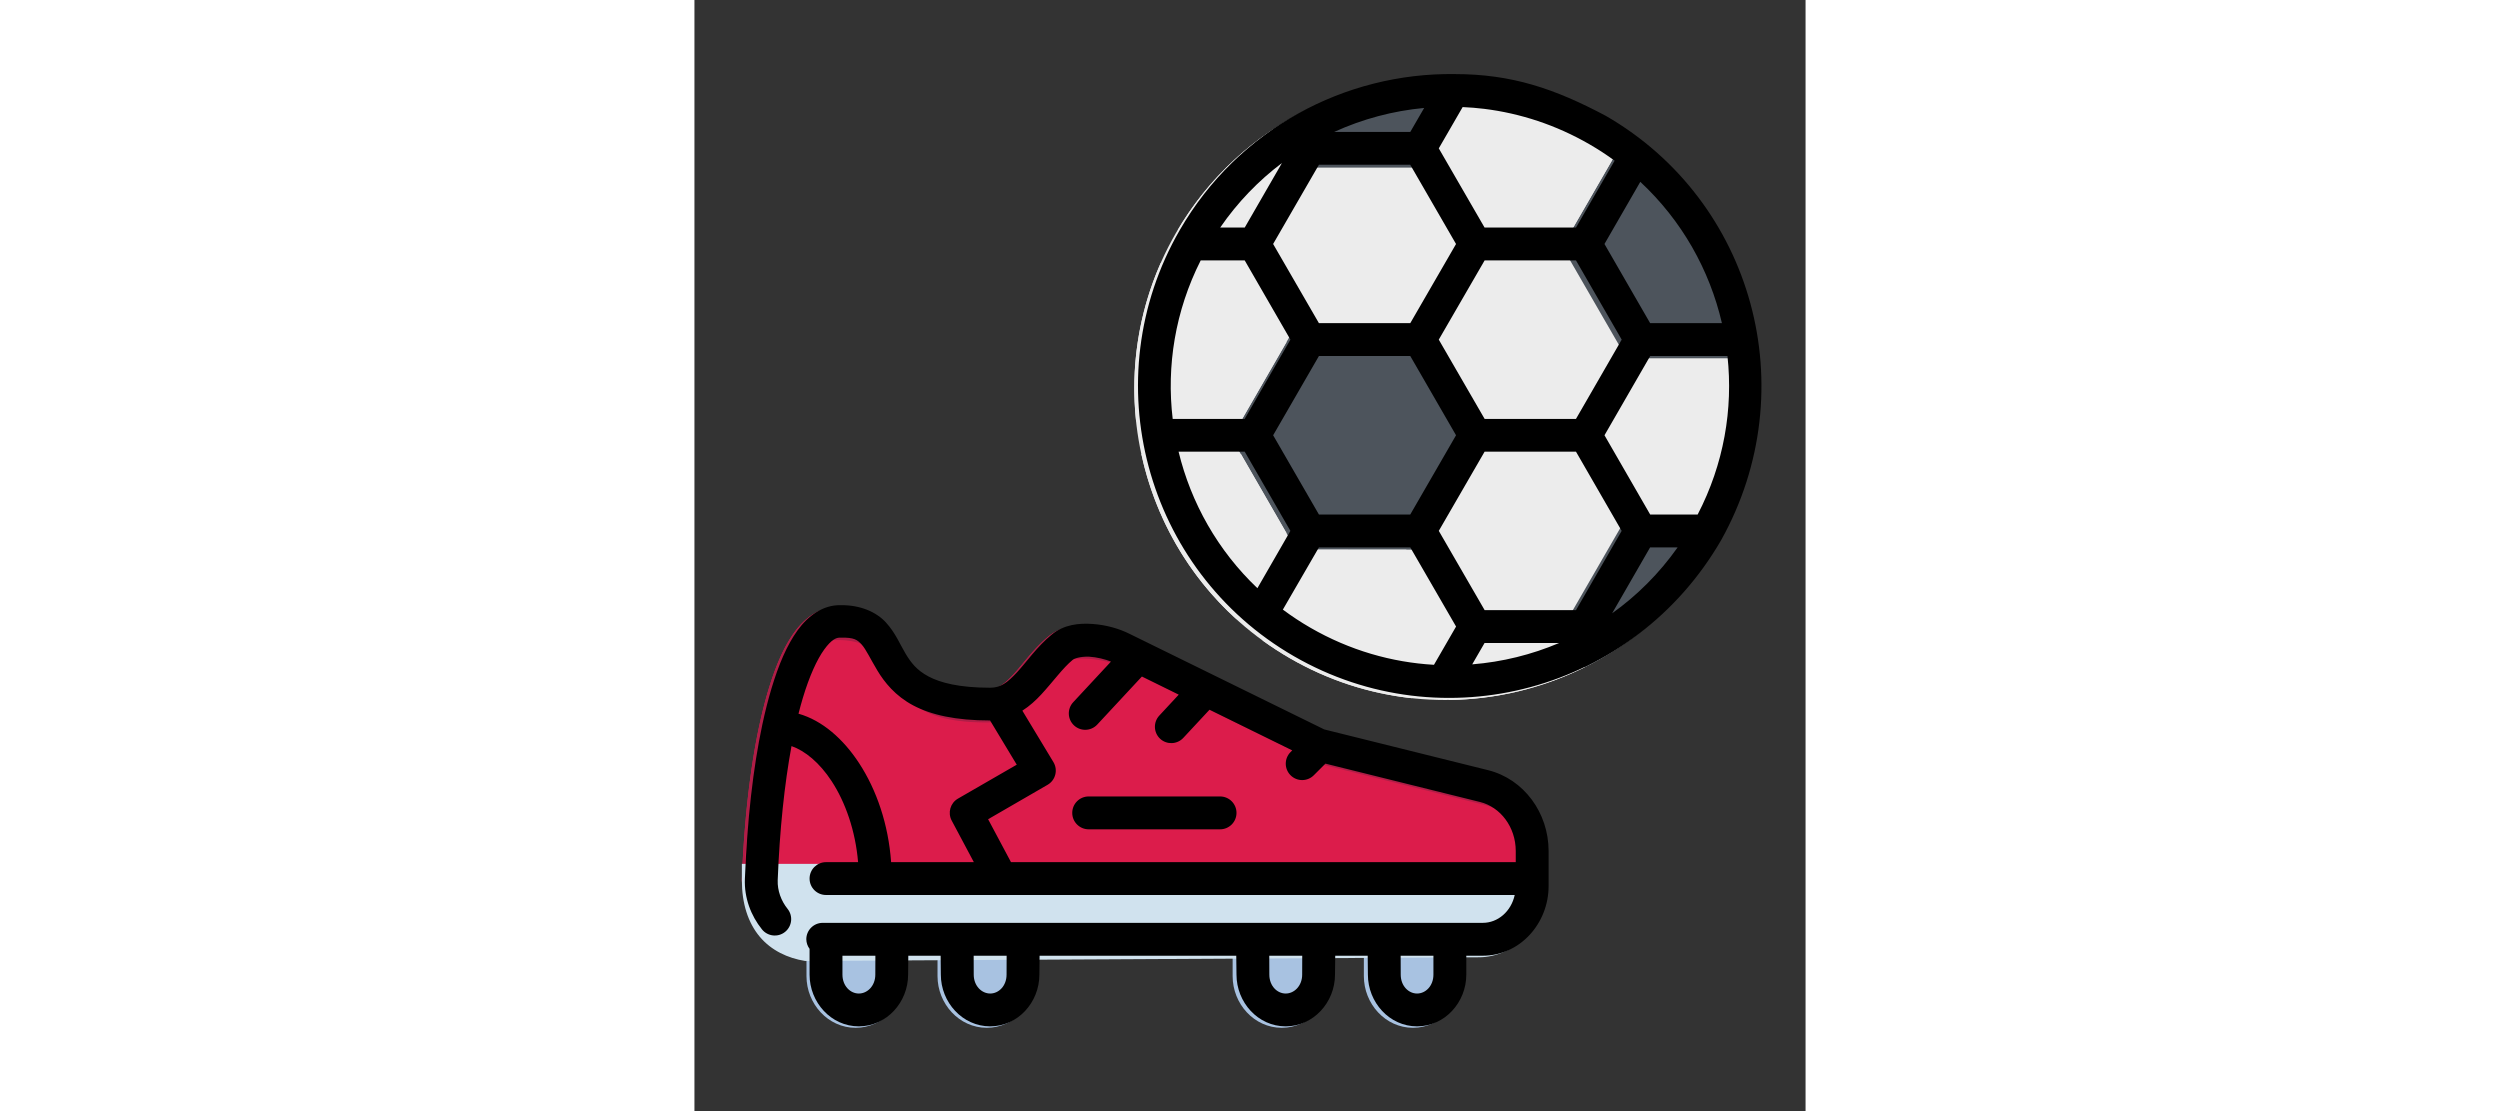 <svg
   width="54pt"
   height="24pt"
   viewBox="0 0 22.578 22.578"
   version="1.1"
   id="svg831"
   inkscape:version="1.1.2 (b8e25be833, 2022-02-05)"
   sodipodi:docname="Export - Unblash - 64px.svg"
   inkscape:export-filename="E:\Project Design\TR Icon Design Project\Carlos - Icon Design Project\Done\FiledLine\03 - Tennis.png"
   inkscape:export-xdpi="576"
   inkscape:export-ydpi="576"
   xmlns:inkscape="http://www.inkscape.org/namespaces/inkscape"
   xmlns:sodipodi="http://sodipodi.sourceforge.net/DTD/sodipodi-0.dtd"
   xmlns="http://www.w3.org/2000/svg"
   xmlns:svg="http://www.w3.org/2000/svg"
   xmlns:rdf="http://www.w3.org/1999/02/22-rdf-syntax-ns#"
   xmlns:cc="http://creativecommons.org/ns#"
   xmlns:dc="http://purl.org/dc/elements/1.1/">
  <rect x="0" y="0" width="22.578" height="22.578" fill="#333333" stroke="none"/>
  <defs
     id="defs825">
    <pattern
       id="EMFhbasepattern"
       patternUnits="userSpaceOnUse"
       width="6"
       height="6"
       x="0"
       y="0" />
    <pattern
       id="EMFhbasepattern-9"
       patternUnits="userSpaceOnUse"
       width="6"
       height="6"
       x="0"
       y="0" />
    <pattern
       id="EMFhbasepattern-0"
       patternUnits="userSpaceOnUse"
       width="6"
       height="6"
       x="0"
       y="0" />
    <pattern
       id="EMFhbasepattern-7"
       patternUnits="userSpaceOnUse"
       width="6"
       height="6"
       x="0"
       y="0" />
    <pattern
       id="EMFhbasepattern-2"
       patternUnits="userSpaceOnUse"
       width="6"
       height="6"
       x="0"
       y="0" />
    <pattern
       id="EMFhbasepattern-98"
       patternUnits="userSpaceOnUse"
       width="6"
       height="6"
       x="0"
       y="0" />
    <pattern
       id="EMFhbasepattern-6"
       patternUnits="userSpaceOnUse"
       width="6"
       height="6"
       x="0"
       y="0" />
    <pattern
       id="EMFhbasepattern-01"
       patternUnits="userSpaceOnUse"
       width="6"
       height="6"
       x="0"
       y="0" />
    <pattern
       id="EMFhbasepattern-07"
       patternUnits="userSpaceOnUse"
       width="6"
       height="6"
       x="0"
       y="0" />
    <pattern
       id="EMFhbasepattern-8"
       patternUnits="userSpaceOnUse"
       width="6"
       height="6"
       x="0"
       y="0" />
    <pattern
       id="EMFhbasepattern-4"
       patternUnits="userSpaceOnUse"
       width="6"
       height="6"
       x="0"
       y="0" />
    <pattern
       id="EMFhbasepattern-40"
       patternUnits="userSpaceOnUse"
       width="6"
       height="6"
       x="0"
       y="0" />
    <pattern
       id="EMFhbasepattern-08"
       patternUnits="userSpaceOnUse"
       width="6"
       height="6"
       x="0"
       y="0" />
    <pattern
       id="EMFhbasepattern-04"
       patternUnits="userSpaceOnUse"
       width="6"
       height="6"
       x="0"
       y="0" />
    <pattern
       id="EMFhbasepattern-014"
       patternUnits="userSpaceOnUse"
       width="6"
       height="6"
       x="0"
       y="0" />
    <pattern
       id="EMFhbasepattern-27"
       patternUnits="userSpaceOnUse"
       width="6"
       height="6"
       x="0"
       y="0" />
    <pattern
       id="EMFhbasepattern-09"
       patternUnits="userSpaceOnUse"
       width="6"
       height="6"
       x="0"
       y="0" />
    <pattern
       id="EMFhbasepattern-5"
       patternUnits="userSpaceOnUse"
       width="6"
       height="6"
       x="0"
       y="0" />
    <pattern
       id="EMFhbasepattern-018"
       patternUnits="userSpaceOnUse"
       width="6"
       height="6"
       x="0"
       y="0" />
  </defs>
  <sodipodi:namedview
     id="base"
     pagecolor="#ffffff"
     bordercolor="#666666"
     borderopacity="1.0"
     inkscape:pageopacity="0.0"
     inkscape:pageshadow="2"
     inkscape:zoom="4.9552717"
     inkscape:cx="44.498065"
     inkscape:cy="42.177304"
     inkscape:document-units="pt"
     inkscape:current-layer="layer1"
     showgrid="false"
     units="pt"
     inkscape:window-width="958"
     inkscape:window-height="1041"
     inkscape:window-x="-7"
     inkscape:window-y="0"
     inkscape:window-maximized="0"
     inkscape:pagecheckerboard="true"
     inkscape:showpageshadow="false"
     inkscape:object-paths="true"
     inkscape:snap-intersection-paths="true"
     inkscape:snap-smooth-nodes="true"
     inkscape:snap-midpoints="true"
     showguides="true"
     inkscape:snap-bbox="true"
     inkscape:bbox-nodes="true"
     inkscape:snap-nodes="false"
     inkscape:snap-global="true"
     inkscape:snap-others="false">
    <inkscape:grid
       type="xygrid"
       id="grid1378" />
    <sodipodi:guide
       position="0.97,21.608"
       orientation="78,0"
       id="guide1380"
       inkscape:locked="false" />
    <sodipodi:guide
       position="0.97,0.97"
       orientation="0,78"
       id="guide1382"
       inkscape:locked="false" />
    <sodipodi:guide
       position="21.608,0.97"
       orientation="-78,0"
       id="guide1384"
       inkscape:locked="false" />
    <sodipodi:guide
       position="21.608,21.608"
       orientation="0,-78"
       id="guide1386"
       inkscape:locked="false" />
  </sodipodi:namedview>
  <g
     inkscape:label="Icon"
     inkscape:groupmode="layer"
     id="layer1"
     transform="translate(0,-274.422)">
    <g
       id="g508462"
       style="display:inline;stroke-width:0.794"
       transform="matrix(1.259,0,0,1.259,-38.243,-38.251)">
      <g
         id="g402519"
         style="display:inline;stroke-width:0.794">
        <path
           style="color:#000000;fill:#a8c2e1;stroke-width:0.794;stroke-linecap:round;stroke-linejoin:round;-inkscape-stroke:none"
           d="m 41.18,263.291 v 0.814 c 0,0.447 0.347,0.834 0.793,0.834 0.446,0 0.793,-0.387 0.793,-0.834 v -1.1 z"
           id="path609722"
           sodipodi:nodetypes="cssscc" />
        <path
           style="color:#000000;fill:#a8c2e1;stroke-width:0.794;stroke-linecap:round;stroke-linejoin:round;-inkscape-stroke:none"
           d="m 39.044,263.678 c 0.012,0.078 0.018,0.136 0.018,0.142 v 0.285 c 0,0.447 0.347,0.834 0.793,0.834 0.446,0 0.795,-0.387 0.795,-0.834 v -0.285 c 0,-0.006 0.006,-0.065 0.018,-0.142 z"
           id="path609704"
           sodipodi:nodetypes="cssssscc" />
        <path
           style="color:#000000;fill:#a8c2e1;stroke-width:0.794;stroke-linecap:round;stroke-linejoin:round;-inkscape-stroke:none"
           d="m 34.299,263.291 v 0.814 c 0,0.447 0.349,0.834 0.795,0.834 0.446,0 0.793,-0.387 0.793,-0.834 v -0.814 z"
           id="path609710"
           sodipodi:nodetypes="cssscc" />
        <path
           style="color:#000000;fill:#a8c2e1;stroke-width:0.794;stroke-linecap:round;stroke-linejoin:round;-inkscape-stroke:none"
           d="m 32.184,263.332 v 0.773 c 0,0.447 0.347,0.834 0.793,0.834 0.446,0 0.795,-0.387 0.795,-0.834 V 263.291 Z"
           id="path609716"
           sodipodi:nodetypes="cssscc" />
        <path 
           style="color:#000000;fill:#dc1c4b;fill-opacity:1;stroke-width:0.794;stroke-linecap:round;stroke-linejoin:round;-inkscape-stroke:none"
           d="m 32.68,258.152 c -0.28,-0.005 -0.519,0.166 -0.689,0.4 -0.172,0.236 -0.306,0.549 -0.422,0.934 -0.232,0.769 -0.38,1.826 -0.428,3.061 a 0.265,0.265 0 0 0 0.266,0.275 h 12.422 a 0.265,0.265 0 0 0 0.264,-0.266 v -0.445 c -0.001,-0.613 -0.398,-1.157 -0.977,-1.301 l -2.639,-0.656 -3.131,-1.537 c -0.171,-0.087 -0.38,-0.146 -0.6,-0.162 -0.22,-0.016 -0.462,0.007 -0.66,0.17 -0.241,0.199 -0.403,0.44 -0.559,0.607 -0.155,0.168 -0.267,0.25 -0.434,0.25 -0.501,0 -0.804,-0.081 -0.994,-0.182 -0.19,-0.101 -0.282,-0.221 -0.371,-0.369 -0.089,-0.148 -0.159,-0.328 -0.314,-0.5 -0.154,-0.169 -0.413,-0.284 -0.734,-0.279 z"
           id="path17972" />
        <path
           id="path172785"
           style="color:#000000;fill:#b01d47;fill-opacity:1;stroke-width:0.794;stroke-linecap:round;stroke-linejoin:round;-inkscape-stroke:none"
           d="m 32.68,258.152 c -0.28,-0.005 -0.519,0.166 -0.689,0.401 -0.172,0.236 -0.306,0.549 -0.422,0.934 -0.232,0.769 -0.38,1.825 -0.428,3.06 a 0.265,0.265 0 0 0 0.021,0.106 c 0.063,-1.053 0.203,-1.958 0.407,-2.638 0.116,-0.385 0.249,-0.698 0.422,-0.934 0.171,-0.234 0.41,-0.405 0.689,-0.4 0.321,-0.005 0.58,0.11 0.734,0.28 0.156,0.172 0.226,0.352 0.315,0.5 0.089,0.148 0.181,0.269 0.371,0.369 0.19,0.101 0.493,0.181 0.994,0.181 0.167,0 0.278,-0.082 0.434,-0.25 0.155,-0.168 0.318,-0.409 0.559,-0.607 0.198,-0.163 0.44,-0.186 0.66,-0.17 0.22,0.016 0.428,0.075 0.599,0.162 l 3.131,1.537 2.639,0.656 c 0.561,0.139 0.95,0.654 0.975,1.244 a 0.265,0.265 0 0 0 0.002,-0.027 v -0.445 c -0.001,-0.613 -0.398,-1.157 -0.977,-1.301 l -2.639,-0.656 -3.131,-1.537 c -0.171,-0.087 -0.38,-0.146 -0.599,-0.162 -0.22,-0.016 -0.462,0.007 -0.66,0.17 -0.241,0.199 -0.403,0.439 -0.559,0.607 -0.155,0.168 -0.267,0.25 -0.434,0.25 -0.501,0 -0.804,-0.081 -0.994,-0.181 -0.19,-0.101 -0.282,-0.222 -0.371,-0.369 -0.089,-0.148 -0.159,-0.328 -0.315,-0.5 -0.154,-0.169 -0.413,-0.285 -0.734,-0.28 z" />
        <path
           style="color:#000000;fill:#d0e2ee;stroke-width:0.794;stroke-linecap:round;stroke-linejoin:round;-inkscape-stroke:none"
           d="m 43.031,263.801 c 0.596,0 1.063,-0.519 1.061,-1.127 v -0.381 l -12.951,-4e-5 v 0.266 c 0,0.373 0.099,0.683 0.287,0.908 0.188,0.225 0.456,0.349 0.734,0.393 z"
           id="path17984"
           sodipodi:nodetypes="cccccccc" />
        <path
           style="color:#000000;fill:#ececec;stroke-width:0.794;stroke-linecap:round;stroke-linejoin:round;-inkscape-stroke:none"
           d="m 43.125,249.631 c -1.944,-0.24 -3.937,0.675 -4.977,2.477 -1.387,2.402 -0.562,5.481 1.84,6.867 2.402,1.387 5.481,0.562 6.867,-1.84 1.387,-2.402 0.562,-5.481 -1.84,-6.867 -0.6,-0.347 -1.243,-0.557 -1.891,-0.637 z"
           id="path21658" />
        <path
           style="color:#000000;fill:#4d545c;stroke-width:0.794;stroke-linecap:round;stroke-linejoin:round;-inkscape-stroke:none"
           d="m 40.236,253.607 a 0.265,0.265 0 0 0 -0.229,0.133 l -0.889,1.541 a 0.265,0.265 0 0 0 0,0.266 l 0.889,1.541 a 0.265,0.265 0 0 0 0.229,0.133 h 1.781 a 0.265,0.265 0 0 0 0.229,-0.133 l 0.891,-1.541 a 0.265,0.265 0 0 0 0,-0.266 l -0.891,-1.541 a 0.265,0.265 0 0 0 -0.229,-0.133 z"
           id="path44654" />
        <path
           style="color:#000000;fill:#ececec;fill-opacity:1;stroke-width:0.794;stroke-linecap:round;stroke-linejoin:round;-inkscape-stroke:none"
           d="m 43.059,252.596 h 1.475 l 0.736,1.277 -0.736,1.277 h -1.475 l -0.736,-1.277 z"
           id="path43621" />
        <path
           id="path36253"
           style="color:#000000;fill:#4d545c;stroke-width:0.794;stroke-linecap:round;stroke-linejoin:round;-inkscape-stroke:none"
           d="m 45.422,250.529 c -0.321,0.557 -0.643,1.113 -0.964,1.67 a 0.265,0.265 0 0 0 0,0.266 l 0.89,1.541 a 0.265,0.265 0 0 0 0.228,0.131 h 1.929 c -0.138,-1.41 -0.868,-2.743 -2.083,-3.608 z" />
        <path
           style="color:#000000;fill:#ececec;fill-opacity:1;stroke-width:0.794;stroke-linecap:round;stroke-linejoin:round;-inkscape-stroke:none"
           d="m 40.391,251.055 h 1.473 l 0.738,1.277 -0.738,1.275 h -1.473 l -0.738,-1.275 z"
           id="path39895" />
        <path
           id="path41470"
           style="color:#000000;fill:#ececec;fill-opacity:1;stroke-width:0.794;stroke-linecap:round;stroke-linejoin:round;-inkscape-stroke:none"
           d="m 37.901,252.595 c -0.363,0.823 -0.488,1.704 -0.397,2.555 h 1.691 l 0.736,-1.277 -0.736,-1.277 z" />
        <path
           id="path37705"
           style="color:#000000;fill:#ececec;fill-opacity:1;stroke-width:0.794;stroke-linecap:round;stroke-linejoin:round;-inkscape-stroke:none"
           d="m 43,249.618 -0.215,0.373 -0.463,0.8 0.738,1.275 h 1.473 l 0.74,-1.279 0.149,-0.258 c -0.13,-0.093 -0.265,-0.181 -0.406,-0.262 -0.6,-0.347 -1.243,-0.557 -1.891,-0.637 -0.042,-0.005 -0.083,-0.009 -0.125,-0.013 z" />
        <path
           style="color:#000000;fill:#ececec;fill-opacity:1;stroke-width:0.794;stroke-linecap:round;stroke-linejoin:round;-inkscape-stroke:none"
           d="m 43.059,255.678 h 1.475 l 0.736,1.277 -0.736,1.277 h -1.475 l -0.736,-1.277 z"
           id="path33066" />
        <path
           id="path34664"
           style="color:#000000;fill:#ececec;fill-opacity:1;stroke-width:0.794;stroke-linecap:round;stroke-linejoin:round;-inkscape-stroke:none"
           d="m 45.728,254.137 -0.736,1.277 0.736,1.277 h 1.354 c 0.372,-0.822 0.505,-1.702 0.422,-2.554 z" />
        <path
           id="path31770"
           style="color:#000000;fill:#ececec;fill-opacity:1;stroke-width:0.794;stroke-linecap:round;stroke-linejoin:round;-inkscape-stroke:none"
           d="m 43.058,258.762 c -0.17,0.295 -0.341,0.59 -0.511,0.886 0.761,-0.008 1.512,-0.189 2.193,-0.527 l -0.207,-0.359 z"
           sodipodi:nodetypes="ccccc" />
        <path
           id="path39151"
           style="color:#000000;fill:#ececec;fill-opacity:1;stroke-width:0.794;stroke-linecap:round;stroke-linejoin:round;-inkscape-stroke:none"
           d="m 39.724,250.432 c -0.616,0.408 -1.151,0.957 -1.551,1.635 h 1.022 l 0.736,-1.275 z" />
        <path
           id="path24186"
           style="color:#000000;fill:#ececec;fill-opacity:1;stroke-width:0.794;stroke-linecap:round;stroke-linejoin:round;-inkscape-stroke:none"
           d="m 37.589,255.678 c 0.218,1.01 0.744,1.951 1.538,2.669 l 0.805,-1.392 -0.736,-1.277 z" />
        <path
           id="path28684"
           style="color:#000000;fill:#ececec;fill-opacity:1;stroke-width:0.794;stroke-linecap:round;stroke-linejoin:round;-inkscape-stroke:none"
           d="m 40.391,257.221 -0.847,1.466 c 0.142,0.103 0.29,0.199 0.444,0.288 0.623,0.36 1.292,0.571 1.965,0.644 l 0.649,-1.122 -0.738,-1.275 z" />
        <path
           id="path49549"
           style="color:#000000;fill:#4d545c;fill-opacity:1;stroke-width:0.794;stroke-linecap:round;stroke-linejoin:round;-inkscape-stroke:none"
           d="m 45.576,256.691 a 0.265,0.265 0 0 0 -0.228,0.131 l -0.89,1.541 a 0.265,0.265 0 0 0 0,0.266 l 0.284,0.491 c 0.856,-0.425 1.601,-1.097 2.114,-1.985 0.084,-0.145 0.159,-0.294 0.227,-0.443 z" />
        <path
           id="path54545"
           style="color:#000000;fill:#4d545c;fill-opacity:1;stroke-width:0.794;stroke-linecap:round;stroke-linejoin:round;-inkscape-stroke:none"
           d="m 39.724,250.432 0.284,0.492 c 0.048,0.081 0.134,0.131 0.228,0.131 h 1.781 c 0.094,6e-5 0.181,-0.05 0.228,-0.131 l 0.754,-1.306 c -1.133,-0.097 -2.46,0.288 -3.276,0.814 z"
           sodipodi:nodetypes="ccccccc" />
      </g>
      <path
         id="path72626"
         style="color:#000000;fill:#000000;stroke-width:3.001;stroke-linecap:round;stroke-linejoin:round;-inkscape-stroke:none"
         d="m 144.184,-105.672 c -5.241,9.077 -2.124,20.712 6.953,25.953 9.077,5.241 20.714,2.124 26.029,-7.085 5.105,-9.17 1.962,-20.633 -7.027,-25.823 -3.128,-1.662 -5.732,-2.547 -9.215,-2.547 -6.66,-0.089 -13.178,3.332 -16.74,9.502 z m 17.229,-7.492 c 0.44,0.02 0.882,0.054 1.322,0.109 2.191,0.273 4.365,0.981 6.4,2.156 0.536,0.309 1.047,0.644 1.535,1 l -2.352,4.07 h -5.572 l -2.787,-4.82 z m -2.344,0.053 -0.844,1.459 h -4.635 c 1.731,-0.788 3.584,-1.283 5.479,-1.459 z m -8.66,3.352 -2.268,3.932 h -1.494 c 1.059,-1.54 2.335,-2.856 3.762,-3.932 z m 2.25,0.107 h 5.562 l 2.789,4.828 c -0.928,1.607 -1.857,3.214 -2.787,4.82 h -5.564 c -0.932,-1.606 -1.861,-3.214 -2.789,-4.822 z m 19.574,1.041 c 2.525,2.348 4.221,5.365 4.971,8.607 h -4.371 l -1.391,-2.41 -1.391,-2.412 z m -26.773,4.783 h 2.678 l 2.785,4.828 -2.785,4.828 h -4.385 c -0.383,-3.219 0.149,-6.574 1.707,-9.656 z m 17.293,0 h 5.561 l 0.686,1.188 2.1,3.641 -2.1,3.641 -0.686,1.188 h -5.561 L 159.959,-99 Z m -10.094,5.826 h 5.564 l 2.787,4.826 -2.789,4.828 h -5.561 l -2.789,-4.828 z m 20.176,0 h 4.707 c 0.35,3.226 -0.218,6.58 -1.816,9.654 h -2.891 l -2.783,-4.828 z m -28.723,5.824 h 4.027 l 2.783,4.826 -2.01,3.49 c -2.409,-2.288 -4.045,-5.194 -4.801,-8.316 z m 26.986,4.826 -2.783,4.828 h -5.562 l -2.793,-4.829 2.791,-4.825 h 5.564 z m -18.439,1.004 h 5.564 c 0.931,1.607 1.86,3.215 2.789,4.822 l -1.346,2.33 c -2.568,-0.147 -5.142,-0.882 -7.525,-2.258 -0.588,-0.339 -1.147,-0.708 -1.678,-1.104 z m 20.172,0 h 1.676 c -1.122,1.589 -2.476,2.935 -3.99,4.016 z m -51.922,5.051 c -0.65,0.898 -1.156,2.09 -1.594,3.551 -0.201,0.67 -0.386,1.4 -0.555,2.19 -0.56,2.625 -0.924,5.819 -1.063,9.405 -0.044,1.151 0.365,2.231 1.041,3.07 0.345,0.429 0.972,0.499 1.402,0.156 0.434,-0.346 0.503,-0.979 0.154,-1.41 -0.389,-0.483 -0.622,-1.114 -0.598,-1.742 0.119,-3.085 0.415,-5.867 0.84,-8.168 0.829,0.289 1.709,1.011 2.445,2.137 0.835,1.276 1.449,3.016 1.611,4.932 h -1.959 c -0.552,0.002 -0.998,0.452 -0.996,1.004 0.002,0.549 0.447,0.994 0.996,0.996 h 41.951 c -0.218,1.002 -1.024,1.697 -1.947,1.697 h -40.203 c -0.55,0.002 -0.995,0.448 -0.996,0.998 0.003,0.211 0.072,0.417 0.199,0.586 v 1.568 c 0,1.691 1.312,3.152 2.998,3.152 1.686,0 3.004,-1.462 3.004,-3.152 l 0.012,-1.15 h 1.969 l 0.012,1.15 c 0,1.691 1.32,3.152 3.006,3.152 1.686,0 2.996,-1.462 2.996,-3.152 l 0.012,-1.15 H 147.625 l 0.014,1.15 c 0,1.691 1.31,3.152 2.996,3.152 1.686,0 3.004,-1.462 3.004,-3.152 l 0.014,-1.15 h 1.977 l 0.012,1.15 c 0,1.691 1.31,3.152 2.996,3.152 1.686,0 2.998,-1.462 2.998,-3.152 v -1.15 h 1.004 c 2.252,0 4.017,-1.961 4.008,-4.26 v -2.127 c -0.005,-2.317 -1.504,-4.373 -3.691,-4.916 l -9.973,-2.48 -11.834,-5.809 c -0.648,-0.328 -1.435,-0.553 -2.266,-0.613 -0.831,-0.06 -1.746,0.027 -2.494,0.643 -0.911,0.75 -1.524,1.66 -2.111,2.295 -0.587,0.635 -1.008,0.945 -1.639,0.945 -1.893,0 -3.039,-0.305 -3.758,-0.686 -0.719,-0.381 -1.066,-0.838 -1.402,-1.396 -0.336,-0.559 -0.6,-1.24 -1.189,-1.889 -0.582,-0.64 -1.561,-1.076 -2.775,-1.057 -1.061,-0.019 -1.961,0.639 -2.606,1.529 z m 2.568,0.449 c 0.018,4.64e-4 0.035,4.64e-4 0.053,0 0.829,-0.023 1.023,0.135 1.283,0.422 0.26,0.286 0.523,0.863 0.953,1.578 0.43,0.715 1.088,1.546 2.186,2.127 1.096,0.58 2.576,0.915 4.678,0.916 l 1.625,2.693 -3.58,2.066 c -0.467,0.269 -0.636,0.86 -0.383,1.336 l 1.35,2.533 h -5.039 c -0.164,-2.303 -0.886,-4.404 -1.951,-6.031 -0.959,-1.465 -2.231,-2.596 -3.689,-3.01 0.085,-0.336 0.173,-0.657 0.264,-0.961 0.398,-1.329 0.864,-2.344 1.301,-2.947 0.437,-0.604 0.737,-0.729 0.951,-0.723 z m 39.27,0.324 h 4.543 c -1.682,0.714 -3.471,1.154 -5.295,1.301 z m -22.752,1.131 -2.299,2.473 c -0.379,0.405 -0.357,1.041 0.051,1.418 0.404,0.374 1.035,0.35 1.41,-0.053 l 2.721,-2.928 2.244,1.104 -1.186,1.277 c -0.374,0.404 -0.351,1.034 0.051,1.41 0.404,0.374 1.034,0.351 1.41,-0.051 l 1.598,-1.717 5.039,2.475 -0.104,0.105 c -0.388,0.39 -0.388,1.02 0,1.41 0.391,0.393 1.027,0.393 1.418,0 l 0.707,-0.707 9.42,2.338 c 1.236,0.307 2.169,1.519 2.172,2.982 v 0.68 H 133.904 l -1.393,-2.613 3.625,-2.098 c 0.482,-0.281 0.641,-0.901 0.354,-1.379 l -1.893,-3.135 c 0.443,-0.282 0.824,-0.634 1.148,-0.984 0.728,-0.787 1.31,-1.61 1.918,-2.111 0.111,-0.091 0.439,-0.2 0.974,-0.196 0.522,0.034 0.995,0.158 1.356,0.3 z m -1.356,8.215 c -0.555,-0.002 -1.006,0.449 -1.004,1.004 0.001,0.553 0.451,1 1.004,0.998 h 7.996 c 0.553,0.002 1.003,-0.445 1.004,-0.998 0.002,-0.555 -0.449,-1.006 -1.004,-1.004 z m -15,9.701 h 2.006 l -0.004,1.15 c 0,0.686 -0.481,1.152 -1.004,1.152 -0.523,0 -0.998,-0.466 -0.998,-1.152 z m 7.992,0 h 2.008 l -0.004,1.15 c 0,0.686 -0.473,1.152 -0.996,1.152 -0.523,0 -1.004,-0.466 -1.004,-1.152 z m 18.004,0 h 2.008 l -0.004,1.15 c 0,0.686 -0.481,1.152 -1.004,1.152 -0.523,0 -0.996,-0.466 -0.996,-1.152 z m 8.002,0 h 1.996 v 1.15 c 0,0.686 -0.473,1.152 -0.996,1.152 -0.523,0 -0.996,-0.466 -0.996,-1.152 z"
         transform="matrix(0.265,0,0,0.265,0,280.067)"
         sodipodi:nodetypes="sscccscsccccccccccccccccccccccccccccccccccccccccccccccccccccccccccccccccccccccscccccccscccccccsccsccscccsssccccsccccsccccscscccccccsscssccscssccccccscsscccccsscccccccccccccccccccccscsccccsccccssccccccccccccccccccccsscc" />
    </g>
  </g>
</svg>
